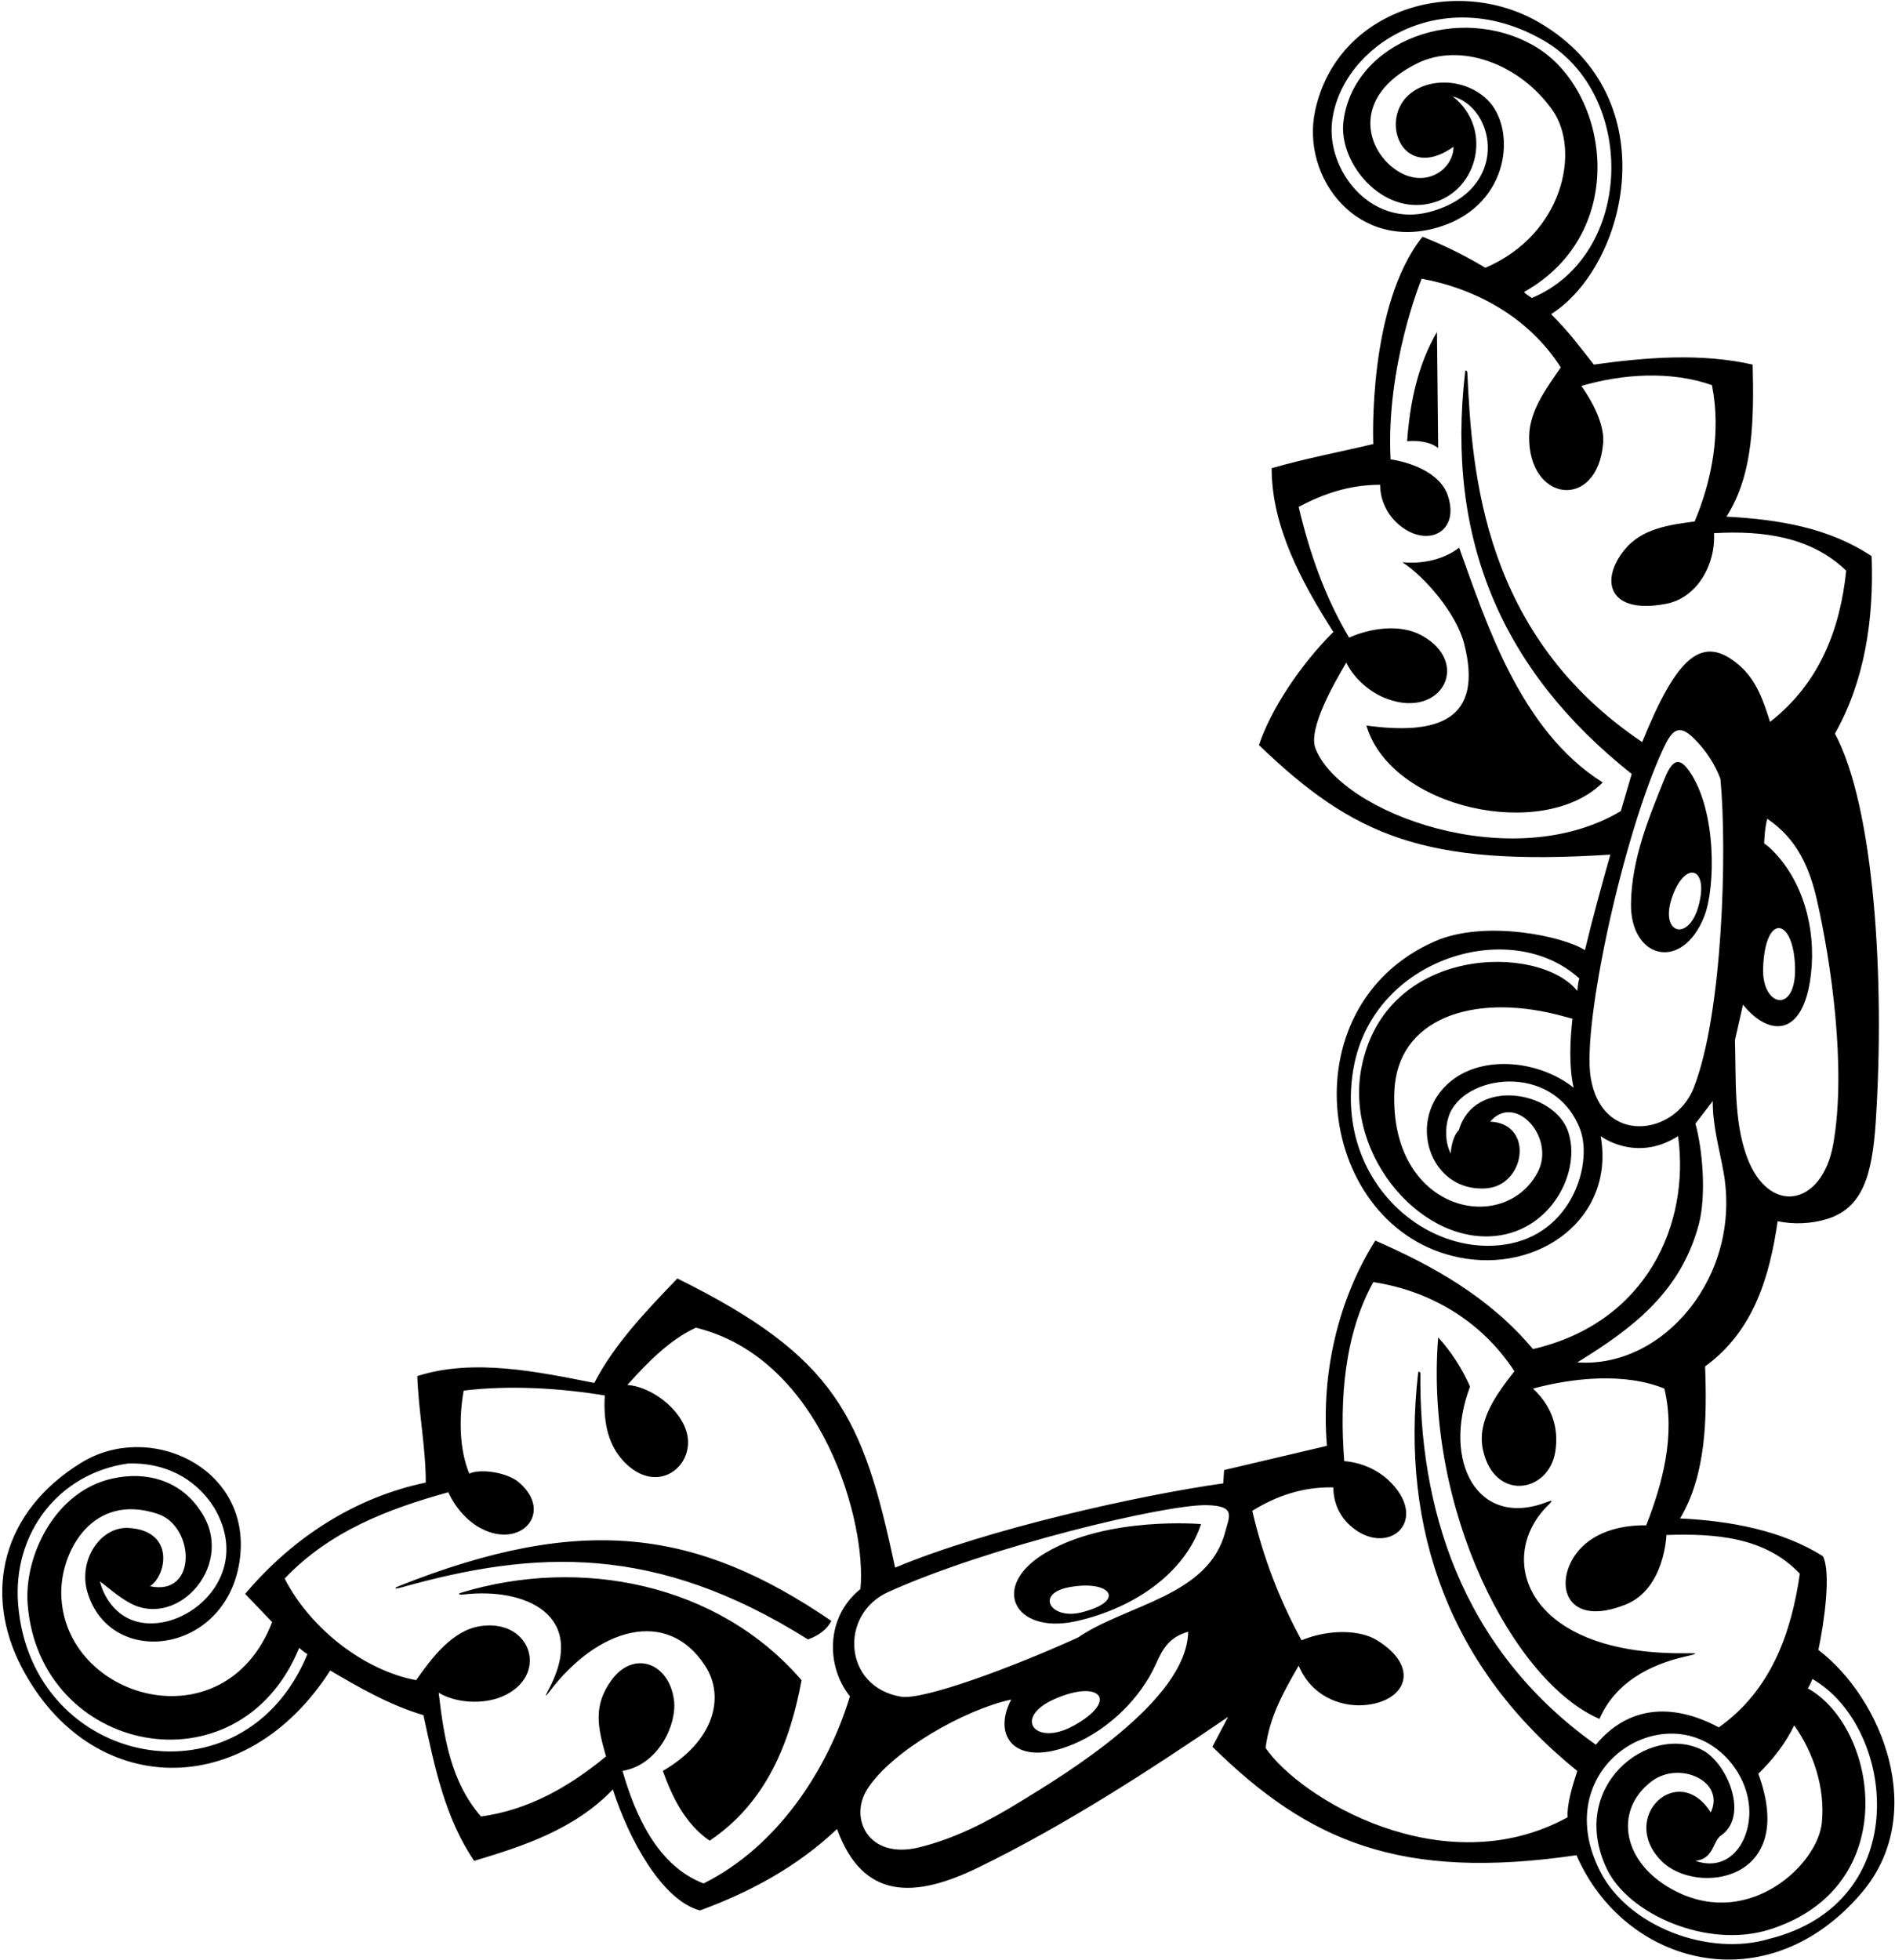 <?xml version="1.0" encoding="UTF-8"?>
<svg xmlns="http://www.w3.org/2000/svg" xmlns:xlink="http://www.w3.org/1999/xlink" width="470pt" height="486pt" viewBox="0 0 470 486" version="1.1">
<g id="surface1">
<path style=" stroke:none;fill-rule:nonzero;fill:rgb(0%,0%,0%);fill-opacity:1;" d="M 451 409.098 C 452.5 402 454.168 389.809 452.125 385.875 C 442.094 379.492 429.16 377.086 416.699 376.5 C 423.102 365.699 423.398 352.102 422.898 338.801 C 435 330 438.898 316.5 440.898 302.801 C 444.883 303.629 449.148 303.438 452.934 302.316 C 461.914 299.652 464.34 291.586 465.223 278.129 C 467.512 243.203 464.918 200.199 455.102 181.898 C 462.398 169 464.801 153.801 464.199 137.898 C 453.699 130.898 441.301 128.801 428.199 128.102 C 435 117.5 435 103.699 434.699 90.398 C 421.898 87.5 408.301 88.602 395.301 90.398 C 392 86.199 388.898 82 384.699 77.898 C 403.594 65.945 413.695 24.199 381.785 5.598 C 361.164 -6.422 331.652 2.16 326.191 27.414 C 322.582 44.129 336.828 62.691 357.199 56.211 C 374.805 50.613 376.117 31.629 368.836 24.668 C 362.383 18.496 351.281 19.32 347.496 25.871 C 343.387 32.98 349.262 44.371 360.5 36.398 C 360.5 41.867 353.914 46.695 347.004 42.621 C 338.906 37.848 334.57 24.09 351.531 15.695 C 362.219 10.406 377.02 15.828 385.098 27.395 C 391.992 37.262 387.812 58.078 368.398 66.398 C 363.398 63.398 358.199 60.801 352.801 58.699 C 339.125 75.875 340.602 110.102 340.602 110.102 C 332.199 112.102 323.602 113.699 315.398 116.102 C 315.398 130.602 322.801 144.301 330.699 156.699 C 322.602 164.699 315.125 176 312.25 184.75 C 335.723 207.27 353.184 214.887 399.398 211.898 C 397.199 219.699 395 227.602 393.102 235.602 C 388.012 232.207 368.434 227.945 355.988 233.352 C 318.84 249.496 326.594 304.738 361.965 311.797 C 381.75 315.746 400.602 302.02 397 281.699 C 397 281.699 405.75 288.375 416.199 281.699 C 419.191 303.379 408.477 327.988 380.199 334.5 C 369.398 321.602 355.301 313.801 341.102 307.602 C 331.898 322.199 327.602 340.5 329.102 358.5 L 303.602 364.5 L 303.398 367.801 C 283.461 370.57 244.926 379.055 222 388.699 C 214.062 351.238 207.336 336.43 168 317 C 160.102 325.199 152.301 333.398 147.398 342.898 C 133.699 340.199 117.5 336.699 103.5 341.199 C 103.801 350.102 105.602 358.801 105.602 367.602 C 88.398 371.199 72.898 380.898 60.801 395.199 L 67.5 402.199 C 55.672 432.848 15.633 421.336 15.191 395.176 C 15.02 384.875 22.801 369.891 39.164 375.387 C 48.328 378.469 49 395.875 37.199 393.301 C 41.25 390.75 43.527 379.605 31.992 378.859 C 24.84 378.398 19.352 386.941 21.68 394.773 C 27.48 414.301 57.5 409.996 59.629 385.262 C 61.492 363.582 36.969 352.422 20.25 362.625 C 0.566 374.641 -4.332 394.875 5.414 413.48 C 22.41 445.93 60.898 447.039 81.898 414.199 C 88.699 418.199 96.5 422.75 105.023 425.273 C 107.773 437.98 110.309 450.66 117.602 461.398 C 130 457.699 142.602 453.5 152 443.699 C 155.906 455.867 164.094 471.133 173.602 473.699 C 185.898 469.199 197.699 462.898 207.602 453.5 C 214 471.125 226.844 470.762 242.699 463.02 C 264.184 452.527 284.641 439.281 304.602 425.699 L 300.699 433.102 C 324.594 456.605 347.375 466.375 391 460 C 402.852 487.262 438.184 497.043 461.77 469.27 C 478.363 449.727 466.688 421.051 451 409.098 Z M 373 308.625 C 352.406 311.48 330.766 291.484 335.766 264.504 C 340.793 237.379 374.797 227.27 391.699 242.602 C 391.398 243.602 391.301 244.602 391.199 245.699 C 381.805 233.953 343.598 234.164 337.672 264.73 C 333.375 286.875 353.277 309.547 372.352 306.246 C 385.352 304 392.121 290.07 388.941 280.602 C 385.512 270.383 365.602 267.109 361.84 280.203 C 360 282 359.801 286 359.801 286 C 358.48 283.359 358.316 279.895 359.285 276.887 C 362.645 266.414 384.996 263.223 391.699 279.5 C 395.301 287.77 390.258 306.23 373 308.625 Z M 368.75 294.637 C 378.336 293.828 380.539 278.602 369.602 278.102 C 375.781 270.824 385.973 282.109 381.34 290.73 C 372.867 306.492 344.625 300.461 345.824 270.629 C 346.543 252.66 364.965 246.383 385.816 251.484 C 388.258 252.082 390 252.602 390 252.602 C 389.398 258 389.102 264.5 390.301 269.699 C 381.84 262.965 368.078 261.516 359.992 267.961 C 348.332 277.246 354.547 295.836 368.75 294.637 Z M 454.672 283.734 C 451.898 299.242 438.605 301.469 433.238 286.754 C 429.992 277.855 430.602 267.48 430.301 257.898 L 432.301 249.102 C 438.535 256.895 447.305 257.59 449.16 241.504 C 450.445 230.344 447.25 218.262 439.25 210.5 C 438.613 209.883 437.551 209.117 437.551 209.117 C 437.551 209.117 437.641 205.586 438.301 203 C 445.781 208.023 448.836 215.293 450.633 223.148 C 454.039 238.055 458.059 264.773 454.672 283.734 Z M 437.285 240.121 C 437.75 226.168 444.883 227.48 445.211 239.879 C 445.516 251.535 436.969 249.672 437.285 240.121 Z M 380.738 11.52 C 362.043 0.523 335.727 9.996 333.203 30.117 C 331.988 39.805 341.773 52.418 353.508 50.672 C 366.344 48.758 370.82 32.082 360.301 23.898 C 370.961 26.691 374.742 47.152 354.547 52.555 C 339.938 56.461 328.859 42.137 330.398 29.973 C 332.766 11.223 357.824 -4.59 383 10.125 C 406.094 23.621 405.262 63.332 379.898 73.898 C 379.301 73.398 378.602 73.102 378 72.398 C 404.461 57.547 399.152 22.352 380.738 11.52 Z M 326.266 185.59 C 324.324 180.629 331.199 168.891 333.898 164.301 C 335.977 168.457 339.93 171.785 344.133 173.32 C 357.641 178.246 364.922 164.301 352.598 157.555 C 347.246 154.625 339.895 155.734 334.602 158.102 C 328.602 148 324.801 137.102 322.102 125.699 C 328.199 122.398 334.801 120.199 342.301 120.199 C 342.301 124.09 344.125 127.785 347.129 130.246 C 354.039 135.914 362.102 131.941 359.105 122.922 C 357.113 116.91 349.125 114.5 344.898 113.898 C 343.68 90.707 352.602 69.102 352.602 69.102 C 366.102 71.602 379.199 78.699 387.102 91.102 C 383.535 96.285 379.379 101.801 379.262 108.125 C 378.957 124.547 396.191 126.727 397.613 109.863 C 398.145 103.566 392.199 95.699 392.199 95.699 C 402.398 92.699 414.398 91.898 424.602 95.5 C 426.898 107.102 424.602 119.102 420.301 129.301 C 414.086 130.121 407.199 131.027 402.934 136.297 C 396.555 144.16 399.199 152.441 413.266 149.707 C 421.113 148.184 425.566 139.695 425.102 132.199 C 437.301 131.5 449.199 133.102 457.898 141.5 C 456.398 156 451.301 169.398 439 179 C 437.492 174.141 435.703 168.719 431.457 165.031 C 422.195 156.984 415.906 162.766 407.301 184 C 367.832 157.449 365.113 117.488 363.93 92.504 C 363.898 91.809 363.445 91.617 363.379 92.223 C 358.582 133.598 372.355 166.27 404.699 191.898 L 402 201.102 C 375.082 217.195 332.566 201.688 326.266 185.59 Z M 394.523 267.16 C 392.359 253.73 402.68 206.758 412.523 185.637 C 414.609 181.156 416.277 179.266 420.145 183.105 C 423.062 185.996 425.336 189.484 426.699 193.102 C 428.391 210.777 427.305 251.402 420.059 269.773 C 415.367 281.676 397.242 284.039 394.523 267.16 Z M 421.301 303.73 C 423.281 296.426 422.25 284.875 420.5 278.602 L 424.801 273 C 424.742 279.09 426.434 284.785 427.48 290.652 C 432.059 316.355 412.57 339.363 391.199 337.801 C 405.375 329.125 416.855 320.133 421.301 303.73 Z M 4.5 397.875 C 3.047 380.145 14.605 365.277 31.75 362.875 C 40.449 362.574 48.301 366.199 53.102 373.801 C 64.262 392.617 42.113 408.129 30.539 400.566 C 27.633 398.668 25.52 395.289 24.801 392.098 C 27.113 393.883 29.59 396.062 32.309 397.516 C 44.418 403.992 58.91 387.352 49.5 374.301 C 44.602 367.102 36.301 364.699 27.898 366.602 C 13.684 369.68 5.977 385.746 6.852 397.637 C 9.594 434.863 59.25 445.125 74.199 408.598 C 75 409.25 75.648 409.824 76.25 410.125 C 60.375 448.75 7.816 438.391 4.5 397.875 Z M 210.801 420.598 C 205.301 438.801 192.801 457.898 174.5 467 C 163 462.602 157.5 449.898 154.398 439.102 C 163.391 437.574 167.906 427.508 167.172 421.617 C 166 412.293 157.141 408.992 151.617 416.656 C 147.066 422.969 148.234 428.266 150.301 435.5 C 141.102 443.102 131 448.801 119.301 450.398 C 111.801 441.801 110.102 430.801 108.801 419.699 C 112.977 422.266 119.68 422.664 124.367 420.73 C 136.371 415.781 131.969 401.23 119.117 403.203 C 112.176 404.27 107.137 411.031 103.199 416.598 C 90.398 414.199 77 403.902 70.602 391.402 C 81.801 379.602 96.398 374.102 111.199 370 C 112.766 373.527 115.746 377.113 119.32 378.98 C 129.234 384.168 137.34 375.035 128.77 367.602 C 125.766 364.996 118.996 364.102 116.398 365.398 C 113.898 359.398 113.801 351.5 115 344.801 C 126.5 343.398 139 344.199 150 346 C 149.621 352.406 150.664 358.723 155.551 363.195 C 163.688 370.641 172.52 363.102 170.309 355.145 C 168.617 349.051 161.273 343.766 155.602 343.398 C 160.5 337.898 166.199 332.102 172.602 329.199 C 204.109 336.922 215.059 377.977 213.398 394 C 204.539 401.148 205.027 413.449 210.801 420.598 Z M 253.004 446.758 C 245.047 451.652 236.805 455.902 227.863 458.074 C 215.371 461.105 210.523 450.844 215.09 443.648 C 221.109 434.16 239.195 423.906 250.801 421.402 C 245.938 430.633 251.945 438.461 266.234 432.461 C 274.984 428.785 282.887 421.082 286.688 412.598 C 288.281 409.039 289.91 405.898 294.699 404.598 C 294.355 421.945 263.422 440.352 253.004 446.758 Z M 261.457 421.324 C 272.891 416.23 277.652 421.664 266.18 427.941 C 256.758 433.098 251.109 425.934 261.457 421.324 Z M 303.871 379.875 C 299.695 395.828 279.285 397.863 267.398 406 C 250.832 413.555 228.941 421.59 223.508 420.699 C 209.137 418.344 208.078 400.262 220.262 394.754 C 245.281 383.445 289.004 372.996 299.254 373.203 C 306.617 373.352 304.902 375.938 303.871 379.875 Z M 388.801 450.602 C 357.848 467.496 322.254 445.734 313.898 433.398 C 314.801 425.801 318.398 419.402 322.102 413 C 325.23 420.508 332.34 423.176 338.129 422.797 C 348.578 422.117 352.648 413.492 341.438 406.648 C 337.332 404.137 329.719 403.875 322.801 406.699 C 317.301 396.598 313.199 385.898 310.602 374.602 C 316.398 371 323.102 368.602 330.699 368.801 C 330.699 372.387 332.098 375.723 334.746 378.145 C 343.703 386.336 354.5 377.711 345.184 367.812 C 340.141 362.453 333.398 362.301 333.398 362.301 C 332.199 346.699 333.5 330.801 340.602 317.898 C 354.5 320 367.398 327.398 375.602 340 C 371.227 345.602 366.238 352.273 367.805 359.48 C 370.613 372.387 384.098 370.184 385.734 359.996 C 386.75 353.676 384.598 348.348 380.199 344.301 C 390.199 341.602 403 340.301 412.801 344.301 C 415.602 356 412.301 367.898 408.301 378.199 C 401.586 378.113 394.648 380.055 390.816 385.367 C 385.305 393.016 388.602 403.676 403.188 397.848 C 412.918 393.961 413.301 380.602 413.301 380.602 C 425.5 380.199 437.801 381.102 446.398 390.199 C 444.301 404.801 439.301 419.098 426.301 428.301 C 414.461 421.984 403.641 423.18 395.801 432.602 C 361.676 408.367 351.949 372.719 352.285 340.5 C 352.289 340.164 351.781 339.914 351.73 340.371 C 347.242 379.387 359.75 413.77 391.199 439.102 C 390 442.801 388.602 447.301 388.801 450.602 Z M 412.074 461.426 C 420.578 470.02 446 466.75 436.102 439.801 C 439.699 436.301 442.898 432.199 445 427.801 C 449.836 434.602 452.723 443.422 451.848 451.996 C 450.801 462.223 434.215 478.023 416 469.125 C 402.301 462.434 399.992 448.922 409.676 441.648 C 416.523 436.504 428 441.625 424.301 449.398 C 416.27 436.551 401.336 450.578 412.074 461.426 Z M 438.75 480.75 C 423.832 485.203 403.836 477.723 396.871 464.004 C 384.941 440.523 408.012 423.297 423.688 432.266 C 429.754 435.73 433.863 442.547 433.875 449.25 C 433.891 456.973 428.801 464.266 420.5 461.398 C 425.25 460.875 424.695 456.336 427 455 C 433.875 450 428.23 436.879 422.074 433.848 C 408.832 427.332 388.918 442.871 398.445 463.219 C 403.828 474.711 423.488 483.215 438.738 478.465 C 472.285 468.016 465.73 428.266 448.375 418.625 C 448.875 417.875 449.375 416.75 449.5 416.301 C 470.125 428.125 475.062 471.742 438.75 480.75 Z M 356.398 82.301 L 356.699 111.102 C 354.602 109.398 351.301 109.199 349 109.398 C 349.699 99.602 351.699 90.398 356.398 82.301 Z M 397.508 194.008 C 382.887 208.633 344.996 200.633 338.898 179.898 C 356.578 182.312 368.016 178.621 363.145 159.621 C 361.242 152.191 353.512 143.094 347.801 139.398 C 352.699 139.898 358 138.801 361.898 135.801 C 368.449 153.789 376.883 181.094 397.508 194.008 Z M 422.73 227.117 C 425.441 220.152 425.867 201.031 418.949 191.16 C 416.617 187.836 414.867 188.066 412.875 193 C 408.91 202.805 404.738 212.859 404.52 223.875 C 404.238 237.812 417.285 241.102 422.73 227.117 Z M 414.961 221.762 C 418.301 213.172 423.961 215.309 421.191 224.895 C 418.629 233.789 411.203 231.438 414.961 221.762 Z M 356.699 331.602 C 360 335.199 362.699 339.5 364.602 343.801 C 357.605 362.309 366.402 379.18 383.805 372.391 C 385.066 371.898 385.094 372.141 384.098 373.098 C 370.844 385.84 377.902 410.078 417.375 409.922 C 421.43 409.906 421.555 409.902 417.586 410.836 C 409.047 412.836 400.59 417.258 396.699 426.199 C 375.473 417.059 353.262 374.508 356.699 331.602 Z M 259.41 384.969 C 245.258 393.305 251.609 405.234 266.605 402.035 C 279.734 399.234 293.453 391.059 297.898 377.898 C 297.898 377.898 274.855 375.867 259.41 384.969 Z M 268.109 399.816 C 260.605 401.66 256.605 395.125 265.23 393.535 C 275.512 391.645 279.523 397.012 268.109 399.816 Z M 206.199 401.902 C 205.102 404 203.125 405.5 200.398 406.5 C 162.645 382.75 132.793 384.25 99.465 393.625 C 97.902 394.062 97.539 393.824 98.934 393.27 C 144.402 375.195 172.82 379.141 206.199 401.902 Z M 198.801 416.598 C 196 431.801 190.199 446.898 176 456.398 C 169.898 452.199 166.699 445.5 164.398 439.102 C 177.215 431.66 179.828 420.715 174.945 413.117 C 165.492 398.414 148.145 403.73 136.27 419.449 C 135.363 420.648 135.105 420.703 135.785 419.465 C 146.301 400.387 130.176 393.535 114.871 395.359 C 113.809 395.488 113.5 395.176 114.305 394.93 C 143.777 385.941 177.969 392.461 198.801 416.598 "/>
</g>
</svg>
